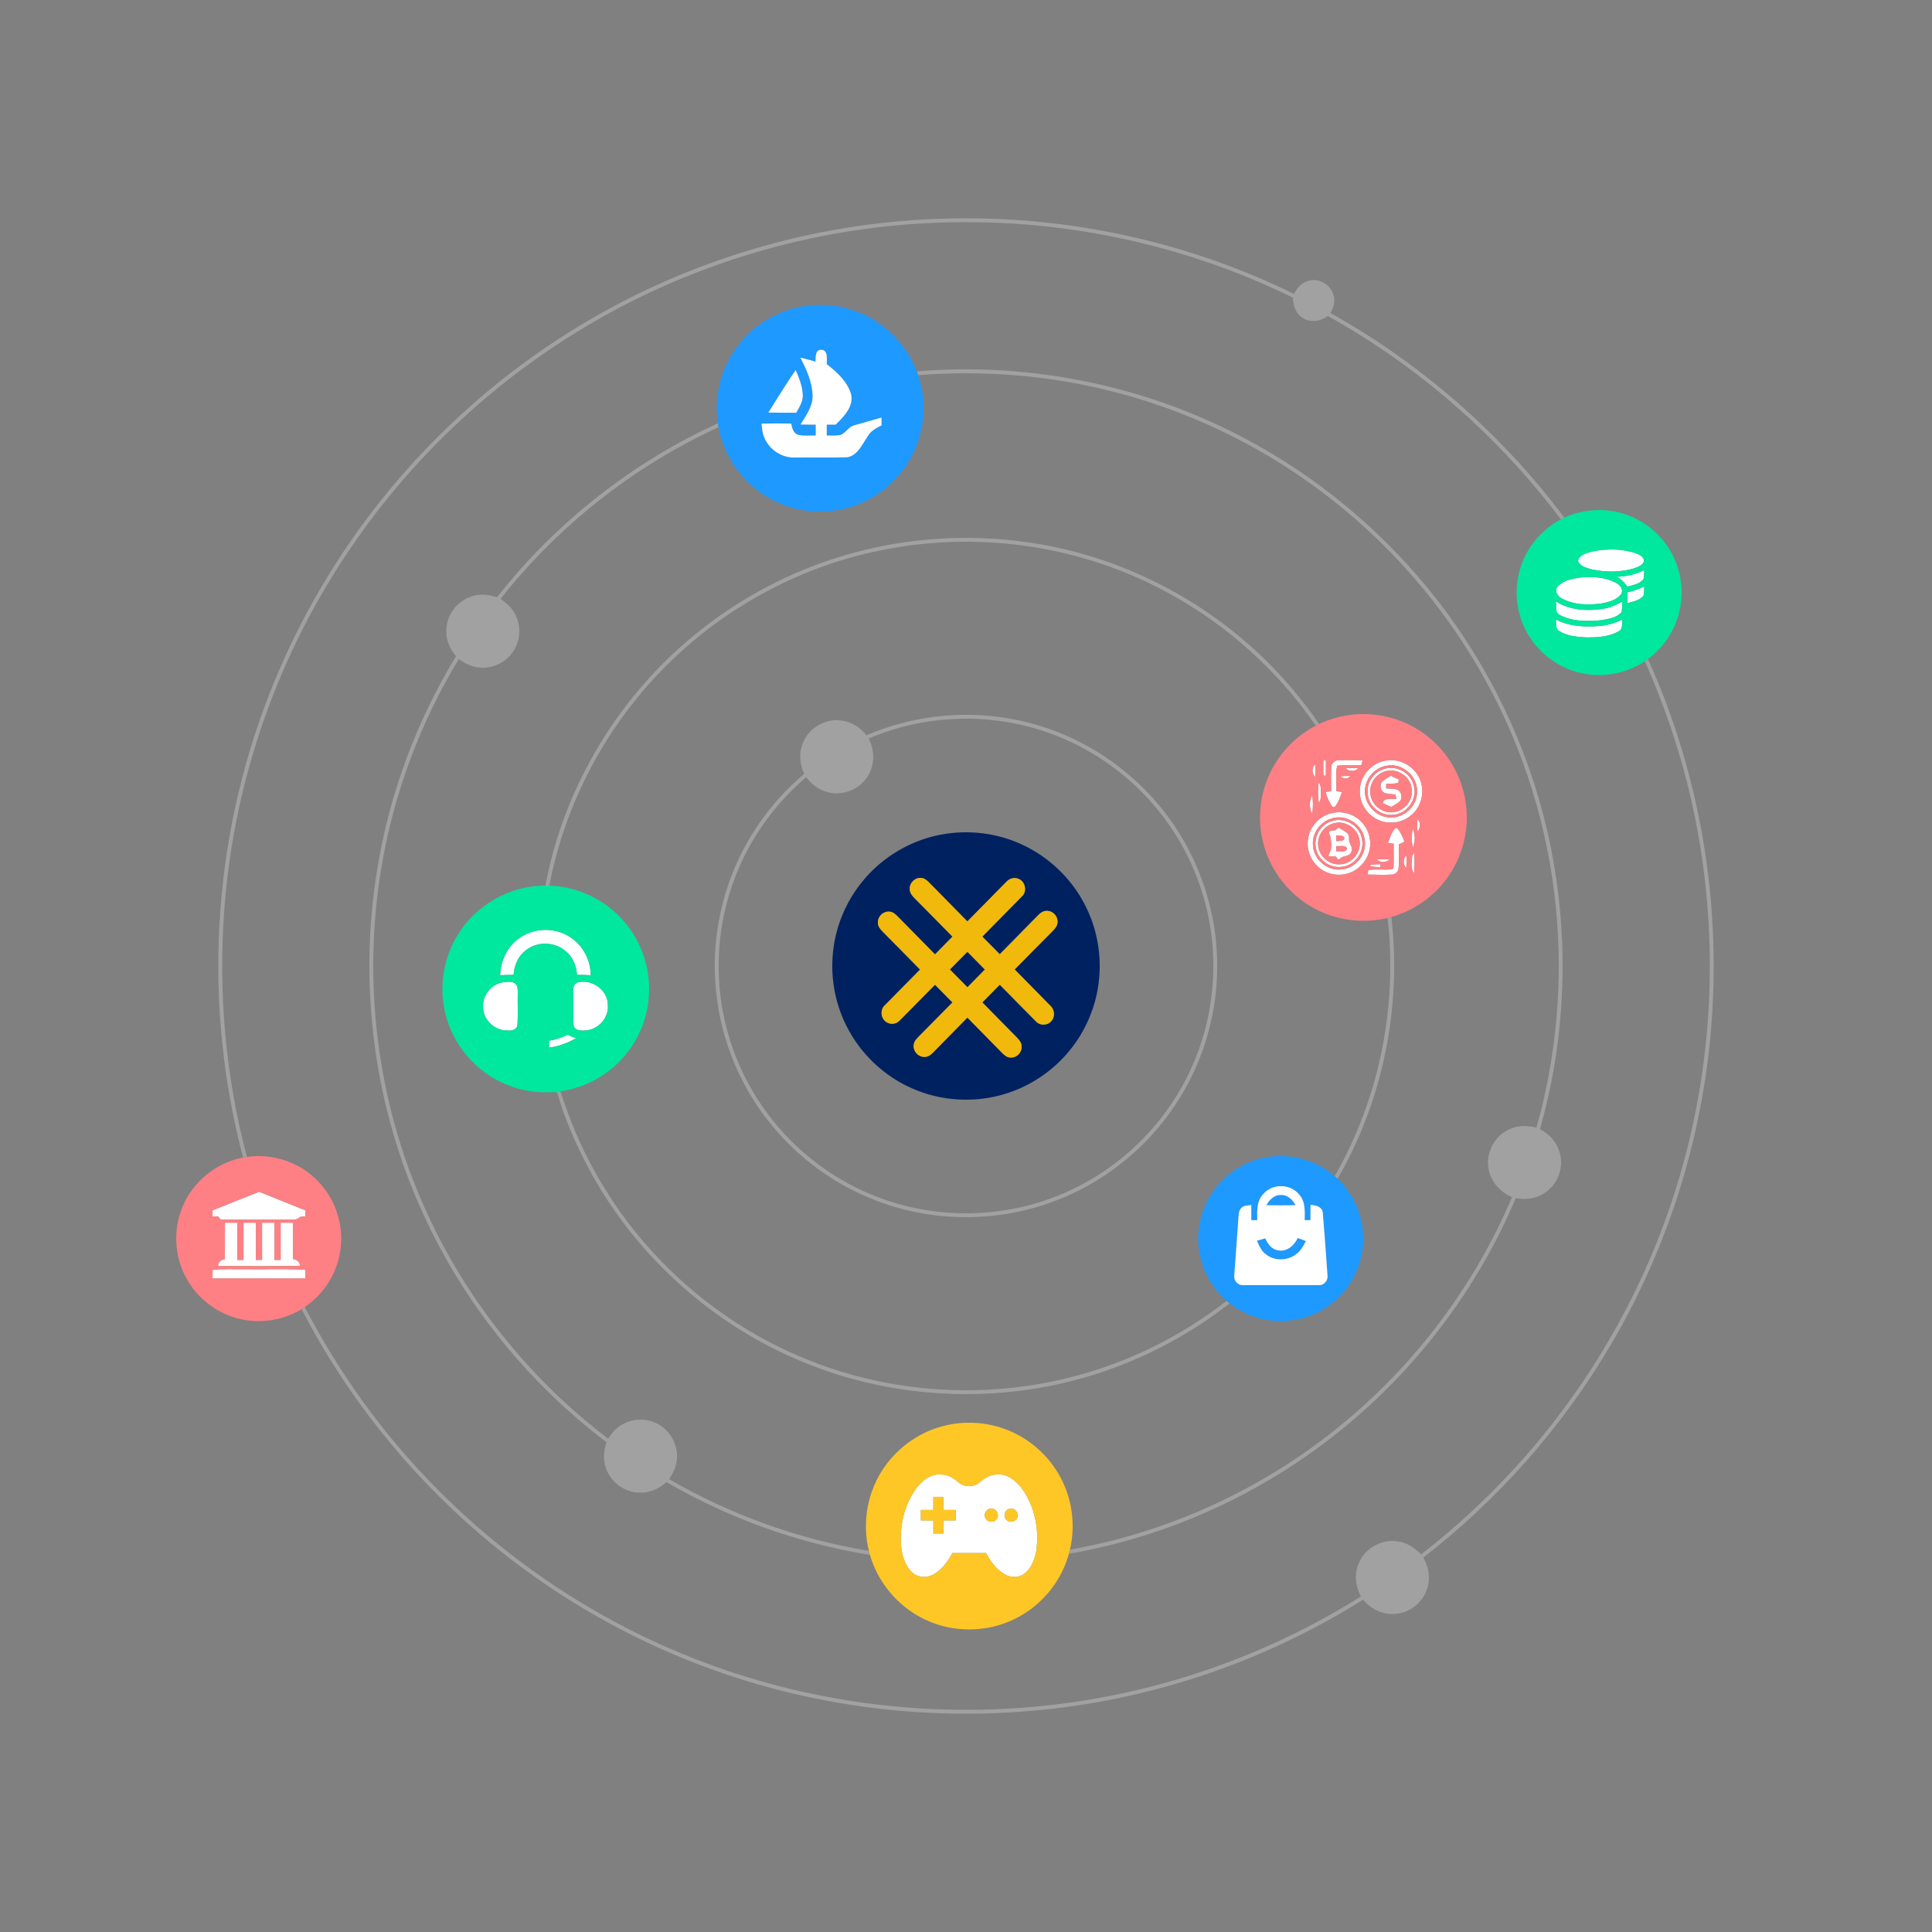 <svg width="1250pt" height="1250pt" viewBox="0 0 1250 1250" xmlns="http://www.w3.org/2000/svg"><rect x="0" y="0" width="1250" height="1250" fill="#808080" stroke="none"/><g fill="#a1a1a1"><path d="M368.64 214.69c72.62-45.64 157.64-71.18 243.38-73.26 77.54-2.16 155.57 14.56 225.22 48.76 1.98-4.38 5.78-8.17 10.72-8.79 6.82-1.24 13.93 3.8 15.06 10.62.84 3.68-.49 7.32-2.21 10.51 58.96 32.92 110.85 78.38 151.35 132.4-.56.28-1.7.84-2.26 1.12-40.38-53.7-92.05-98.88-150.75-131.59-4.57 3.36-11.02 4.62-16 1.38-4.71-2.61-6.59-8.1-6.59-13.22-67.95-33.4-143.91-50.16-219.59-48.8-83.81 1.2-167.18 24.88-239.01 68.1-59.36 35.54-110.91 84.02-150.02 141.09-47.47 68.94-76.34 150.51-82.7 233.97-4.24 54.15.59 109.03 14.51 161.54-.83.11-1.65.26-2.47.42-20.94-79.18-21.37-163.68-1.24-243.07 12.89-50.99 34.26-99.8 62.91-143.9 38.38-59.21 89.87-109.86 149.69-147.28Z"/><path d="M593.13 240.29c74.42-6.21 150.58 9.57 216.13 45.45 55.92 30.37 104.08 74.82 138.9 128.08 30.58 46.61 50.83 99.96 58.8 155.14 7.81 53.82 4.3 109.29-10.59 161.61 5.75 3.01 10.58 8.02 12.5 14.32 3.2 9.45-.47 20.63-8.63 26.36-5.55 4.18-12.86 5.26-19.57 3.97-24.6 58.35-63.93 110.37-113.2 150.13-50.58 40.99-111.7 68.87-175.88 79.92.23-.89.45-1.77.67-2.64 63.46-11.15 123.88-38.82 173.89-79.42 48.77-39.41 87.64-90.93 112.13-148.66-7.67-3.26-13.98-10.09-15.2-18.5-2.04-10.76 4.57-22.24 14.83-25.98 5.15-2.12 10.87-1.79 16.17-.48 12.14-43.01 16.65-88.13 13.4-132.68-3.69-51.67-18.04-102.55-41.97-148.5-29.2-56.32-72.66-105.14-125.14-140.77-53.88-36.75-117.33-59.3-182.32-64.73-21.3-1.83-42.74-1.85-64.05-.19-.22-.61-.66-1.82-.87-2.43ZM321.54 386.44c37.82-48.14 87.23-87.1 142.91-112.57.12.85.26 1.7.42 2.55-54.89 25.22-103.57 63.68-141.02 111.06 3.2 2.31 6.39 4.81 8.47 8.23 4.77 7.35 4.91 17.39.3 24.85-4.38 7.43-13.07 12.02-21.69 11.39-5.19-.16-9.95-2.58-14.1-5.54-24.74 40.87-41.82 86.37-49.82 133.47-12.84 74.68-3.19 153.15 28.05 222.23 26.17 58.46 67.43 109.92 118.37 148.69 2.11-2.99 4.36-5.99 7.44-8.06 7.34-5.24 17.74-5.65 25.46-.99 7.72 4.43 12.44 13.48 11.59 22.35-.25 4.73-2.45 9.03-4.98 12.93 39.82 23.08 83.82 38.89 129.23 46.36.22.87.46 1.76.72 2.65-46.3-7.48-91.17-23.56-131.7-47.14-4.66 4.24-10.78 7.07-17.17 6.84-9.63.01-18.77-6.58-21.89-15.66-2.07-5.48-1.62-11.55.29-16.99-50.78-38.34-91.91-89.37-118.4-147.23-31.91-69.11-42.26-147.79-30.06-222.88 7.85-48.86 25.33-96.12 51.07-138.37-3.9-4.64-6.5-10.51-6.28-16.65.02-9.85 6.94-19.16 16.35-22.06 5.33-1.85 11.17-1.27 16.44.54Z"/><path d="M538.03 361.94c41.27-13.68 85.77-17.3 128.75-10.8 62.91 9.31 122.01 41.43 164.36 88.84 8.07 8.97 15.53 18.49 22.39 28.43-.57.28-1.69.84-2.26 1.12-35.05-51.08-87.78-89.79-147.2-107.46-44.91-13.52-93.3-15.2-139.07-4.98-59.79 13.15-114.58 47.29-153.07 94.85-28.45 34.88-48.08 76.87-56.53 121.09l-2.53-.04c11.76-62.8 46.32-120.89 95.62-161.47 26.43-21.89 56.95-38.83 89.54-49.58ZM1064.23 427.83c.49-.36 1.49-1.08 1.98-1.44 31.87 70.38 46.13 148.52 41.79 225.62-4.1 76.55-26.85 152.01-65.82 218.03-31.2 53.06-72.65 100.05-121.32 137.72 2.95 5.19 4.46 11.33 3.23 17.27-1.75 10.14-10.86 18.4-21.13 19.13-8.04.85-16.02-2.99-21.01-9.21-64.58 40.63-138.93 65.57-214.96 71.99-78.5 6.83-158.67-5.63-231.17-36.59-45.45-19.32-87.87-45.69-125.36-77.82-47.32-40.51-86.77-90.19-115.36-145.53.52-.34 1.57-1.01 2.09-1.35 8.21 15.8 17.24 31.18 27.12 45.99 54.14 81.47 133.65 145.81 224.78 181.44 72.32 28.52 151.62 38.78 228.86 30.29 71.7-7.75 141.48-32.1 202.55-70.44-3.51-6.59-4.46-14.68-1.35-21.59 3.94-9.61 14.73-15.74 25.01-14.11 6.02.67 11.21 4.2 15.3 8.49 24.82-19.34 47.87-40.98 68.51-64.73 44.89-51.44 78.68-112.52 98.19-177.96 23.19-77.45 26.32-160.76 9.31-239.78-6.99-32.81-17.69-64.76-31.24-95.42Z"/><path d="M560.63 475.74c34.82-15.1 74.96-17.36 111.28-6.36 33.53 10 63.5 31.31 84.16 59.54 19.76 26.8 30.91 59.81 31.4 93.1.68 32.15-8.51 64.42-26.08 91.35-18.2 28.14-45.29 50.4-76.46 62.72-33.12 13.21-70.62 14.99-104.87 5.11-32.25-9.19-61.39-28.78-82.24-55.03-20.02-25.04-32.35-56.14-34.8-88.12-2.94-35.41 6.15-71.69 25.6-101.44a163.362 163.362 0 0 1 31.72-35.92c-2.95-6.25-3.57-13.69-.79-20.11 3.67-9.21 13.63-15.39 23.53-14.51 6.96.37 13.31 4.25 17.55 9.67m1.38 2.11c3.9 7.34 4.1 16.64-.3 23.82-5.16 9.02-16.67 13.67-26.64 10.73-5.51-1.4-10.04-5.14-13.46-9.56-9.83 8.45-18.77 17.97-26.34 28.49-19.63 27-30.38 60.27-30.27 93.65-.12 33.14 10.48 66.2 29.84 93.1 18.37 25.69 44.48 45.79 74.09 56.82 35.5 13.36 75.78 13.47 111.35.29 31.71-11.61 59.46-33.62 78.09-61.77 18.67-27.93 28.04-61.88 26.48-95.43-1.25-31.02-11.89-61.56-30.13-86.68-18.97-26.28-46.07-46.62-76.69-57.31-37.36-13.22-79.62-11.8-116.02 3.85ZM897.77 593.91c.81-.2 1.62-.41 2.45-.63 6.74 58.27-5.47 118.58-34.8 169.42-.63-.59-1.27-1.17-1.9-1.72 28.82-50.18 40.83-109.61 34.25-167.07Z"/><path d="M360.36 706.32c.56-.05 1.67-.16 2.23-.22 5.71 17.76 12.86 35.07 21.95 51.38 29.04 52.85 75.98 95.6 131.36 119.48 55.35 24.14 118.76 29 177.22 14.02 36.43-9.26 70.83-26.24 100.48-49.33.48.41 1.46 1.22 1.94 1.63-27.96 21.91-60.19 38.37-94.36 48.11-61.29 17.57-128.65 13.22-187.04-12.47-56.7-24.65-104.54-68.94-133.58-123.52-8.12-15.4-15.18-31.46-19.98-48.21l-.22-.87Z"/></g><g fill="#1d99ff"><path d="M503.88 202.82c15.13-6.67 32.77-7.36 48.41-1.98 18.56 6.26 33.94 21.12 40.84 39.45.21.61.65 1.82.87 2.43 4.85 14.33 4.66 30.32-.6 44.52-5.16 14.1-15.26 26.31-28.11 34.08-12.01 7.35-26.4 10.67-40.41 9.43-14.35-1.17-28.21-7.2-38.9-16.83-10.9-9.74-18.46-23.13-21.11-37.5-.16-.85-.3-1.7-.42-2.55-1.98-13.54.24-27.68 6.47-39.89 6.93-13.79 18.8-25.01 32.96-31.16m23.78 31.15c-3.25-.93-6.52-1.8-9.8-2.64 3.88 7.71 7.7 15.87 7.9 24.65.15 7.04-4.33 12.92-7.81 18.65 3.27.09 6.55.11 9.83.11 0 2.34 0 4.68.01 7.02-3.71-.08-7.48.38-11.13-.36-3.31-.86-4.28-4.43-4.7-7.38-6.41-.06-12.81-.08-19.22.03.27 3.16.55 6.41 1.9 9.34 3.21 7.54 11.12 12.84 19.36 12.61 11.35-.1 22.72.17 34.07-.13 6.87-1.15 9.77-8.41 13.31-13.53 1.94-3.53 5.58-5.44 9.03-7.18l-.09-5.01c-5.78 1.65-11.56 3.29-17.34 4.96-3.94.79-5.69 5.13-9.37 6.37-2.87.52-5.81.26-8.71.3 0-2.35-.01-4.7 0-7.05 1.93 0 3.87 0 5.81.01 5.15-5.18 11.77-11.61 9.95-19.65-2.41-8.26-9.16-14.31-15.71-19.45-.15-3.27 1.07-9.35-3.87-9.36-3.89.3-3.27 4.92-3.42 7.69m-30.53 32.95c6.01.16 12.01.07 18.02.12 1.92-3.45 4.27-6.98 4.25-11.08-.14-5.81-2.33-11.3-4.62-16.55-6.12 9.01-11.92 18.25-17.65 27.51ZM786.16 769.04c8.93-11.83 22.98-19.64 37.77-20.84 14.22-1.33 28.83 3.41 39.59 12.78.63.55 1.27 1.13 1.9 1.72 10.16 9.6 16.28 23.31 16.56 37.3.44 14.04-5.01 28.12-14.75 38.23-9.35 9.87-22.58 15.93-36.17 16.47-12.71.63-25.55-3.52-35.52-11.42-.48-.41-1.46-1.22-1.94-1.63-10.59-9.15-17.34-22.59-18.22-36.56-.95-12.8 2.96-25.87 10.78-36.05m31.23 3.44c-4.4 4.49-4.1 11.13-3.95 16.94h-3.84c0-3.27 0-6.54-.01-9.8-2.1.39-4.56.14-6.22 1.7-1.9 1.61-1.87 4.29-2.1 6.57-.82 12.4-1.87 24.79-2.69 37.2-.48 3.16 2.06 6.52 5.39 6.36 16.32.11 32.66.04 49 .03 3.49.38 6.46-2.98 5.91-6.39-.96-13.39-1.86-26.79-3.01-40.16-.17-4.11-4.6-5.33-7.99-5.33-.02 3.27-.02 6.55-.01 9.83-1.26-.01-2.5-.01-3.73.01.09-5.73.53-12.25-3.73-16.75-5.63-6.92-17.27-7.03-23.02-.21Z"/><path d="M819.39 779.76c1.88-3.61 5.25-6.89 9.62-6.6 4.25-.12 7.31 3.17 9.24 6.58-6.29.16-12.58.14-18.86.02ZM813.21 802.71c1.81-.51 3.63-.99 5.45-1.47 1.57 3.54 4.12 7.2 8.3 7.72 5.64 1.12 10.45-3.13 12.63-7.95 1.77.64 3.53 1.28 5.32 1.93-1.62 3.16-3.37 6.44-6.35 8.53-5.65 4.38-14.31 4.53-19.81-.17-2.78-2.15-4.18-5.47-5.54-8.59Z"/></g><g fill="#fff"><path d="M527.66 233.97c.15-2.77-.47-7.39 3.42-7.69 4.94.01 3.72 6.09 3.87 9.36 6.55 5.14 13.3 11.19 15.71 19.45 1.82 8.04-4.8 14.47-9.95 19.65-1.94-.01-3.88-.01-5.81-.01-.01 2.35 0 4.7 0 7.05 2.9-.04 5.84.22 8.71-.3 3.68-1.24 5.43-5.58 9.37-6.37 5.78-1.67 11.56-3.31 17.34-4.96l.09 5.01c-3.45 1.74-7.09 3.65-9.03 7.18-3.54 5.12-6.44 12.38-13.31 13.53-11.35.3-22.72.03-34.07.13-8.24.23-16.15-5.07-19.36-12.61-1.35-2.93-1.63-6.18-1.9-9.34 6.41-.11 12.81-.09 19.22-.03.42 2.95 1.39 6.52 4.7 7.38 3.65.74 7.42.28 11.13.36-.01-2.34-.01-4.68-.01-7.02-3.28 0-6.56-.02-9.83-.11 3.48-5.73 7.96-11.61 7.81-18.65-.2-8.78-4.02-16.94-7.9-24.65 3.28.84 6.55 1.71 9.8 2.64Z"/><path d="M497.13 266.92c5.73-9.26 11.53-18.5 17.65-27.51 2.29 5.25 4.48 10.74 4.62 16.55.02 4.1-2.33 7.63-4.25 11.08-6.01-.05-12.01.04-18.02-.12ZM1030.53 356.74c9.03-1.78 18.63-1.76 27.45 1.08 2.3.91 5.5 2.11 5.75 4.98-.63 2.85-3.83 3.93-6.24 4.86-8.92 2.67-18.57 2.71-27.63.74-3.31-.95-7.47-1.91-8.92-5.43.82-4.3 6.03-5.2 9.59-6.23ZM1046.21 373.2c6.1-.25 12.19-1.54 17.63-4.41-.15 1.91-.05 3.86-.46 5.75-2.34 3.39-6.82 3.94-10.47 5.05-1.72-2.63-4.02-4.79-6.7-6.39ZM1021.58 373.76c8.11-.88 16.88-.57 24.18 3.46 2.57 1.29 5.03 4.63 2.93 7.38-3.05 3.85-8.21 5.01-12.79 5.88-8.44 1.11-17.6.92-25.26-3.2-2.68-1.33-5.26-4.84-2.92-7.63 3.39-3.99 8.93-5.08 13.86-5.89ZM1053.02 383.21c3.74-.82 7.39-2.03 10.81-3.78-.15 1.95-.02 3.95-.48 5.88-2.4 3.22-6.7 3.82-10.29 4.93-.03-2.35-.04-4.69-.04-7.03Z"/><path d="M1006.69 389.13c8.63 5.5 19.38 6.35 29.3 4.96 4.84-.61 9.45-2.41 13.62-4.92-.13 2.25-.03 4.53-.43 6.77-3.46 4.12-9.37 4.68-14.36 5.46-8.62.66-17.97.69-25.75-3.58-3.24-1.66-2.02-5.77-2.38-8.69Z"/><path d="M1006.68 400.8c8.65 4.55 18.75 5.04 28.31 4.19 5.1-.4 10.06-1.87 14.62-4.18-.29 2.59.54 6.08-2.23 7.58-6.38 3.76-14.14 4.04-21.36 4-5.9-.34-12.18-.87-17.28-4.13-2.64-1.54-1.77-4.94-2.06-7.46ZM856.2 491.9h1.64c.01 3.31.01 6.62 0 9.93-.41 0-1.24-.01-1.65-.02-.02-3.31-.02-6.61.01-9.91ZM861.36 496.07c.13-2.33 2.27-4.21 4.6-4.17 5.2-.35 10.42-.04 15.63 0-.18.76-.54 2.26-.72 3.01-5.21.76-10.49-.18-15.7.51-1.33 5.31-.24 10.96-.59 16.41.92.15 2.75.46 3.67.61-1.16 3.28-2.28 6.69-4.48 9.45-.4.05-1.2.16-1.6.22-2.18-2.87-3.64-6.21-4.47-9.7l3.52-.56c.1-5.26-.28-10.53.14-15.78ZM894.46 492.57c10.31-3.24 22.18 3.45 24.98 13.83 2.21 7.41-.29 15.93-6.21 20.91-6.15 5.52-15.79 6.55-22.96 2.45-7-3.76-11.34-11.89-10.39-19.8.71-8.06 6.8-15.23 14.58-17.39m2.92 2.81c-6.47.97-12.04 6.02-13.68 12.33-2.84 9.49 4.48 20.15 14.29 21.06 9.64 1.45 19.17-7.02 18.85-16.76.31-9.96-9.67-18.47-19.46-16.63ZM850.91 502.61c-2.23-1.99-2.31-6.15.01-8.1.19 2.69.19 5.4-.01 8.1Z"/><path d="M870.64 497.07c2.7-.21 5.43-.21 8.15 0-2.04 2.28-6.09 2.24-8.15 0ZM896.21 497.32c8.1-2.32 17.28 3.4 18.68 11.73 1.9 8.25-4.4 17.17-12.84 18.02-8.04 1.34-16.29-4.92-17.09-13.03-1.17-7.39 3.96-15.03 11.25-16.72m-.91 2.08c-6.14 2.18-10.05 9.21-8.45 15.57 1.4 7.06 9.13 12.03 16.14 10.21 7.05-1.44 11.96-9.18 10.14-16.17-1.54-7.69-10.55-12.58-17.83-9.61ZM867.27 502.18c2.13-.15 4.27-.19 6.42-.1-1.52 2.18-4.79 2.09-6.42.1Z"/><path d="M893.95 506.01c1.59-1.83 3.89-2.81 5.92-4.08 1.75.87 3.52 1.68 5.33 2.46-.18.55-.52 1.65-.7 2.2-2.52.54-5.11.45-7.66.58 0 .74-.01 2.21-.02 2.94 2.15.14 4.34.11 6.48.55 3.32.73 4.59 5.5 2.3 7.9-1.64 1.46-3.62 2.44-5.47 3.58-1.79-.87-3.61-1.71-5.41-2.51.63-4.16 5.89-2.08 8.75-2.77-.16-.68-.47-2.04-.62-2.72-2.31-.47-4.71-.35-6.96-1.01-2.57-1.22-3.4-4.76-1.94-7.12ZM853.26 519.62c-.66-4.43-.62-8.94-.16-13.39 1.76 1.81 1.4 4.43 1.49 6.74-.05 2.26.13 4.74-1.33 6.65ZM848.96 526.43c-1.99-3.57-1.95-8.35 0-11.93.69 3.94.68 7.99 0 11.93ZM861.22 526.15c6.1-1.61 12.93-.15 17.79 3.9 5.56 4.42 8.47 11.91 7.25 18.93-.95 6.2-5.05 11.78-10.59 14.68-6.52 3.51-14.99 2.98-20.99-1.36-5.85-4.04-9.29-11.33-8.54-18.43.65-8.3 7.02-15.71 15.08-17.72m.21 3.46c-7.04 2.05-12.23 9.05-12 16.4-.08 9.14 8.38 17.16 17.51 16.58 9.4-.12 17.36-9.28 16.11-18.61-.77-10.13-11.95-17.65-21.62-14.37Z"/><path d="M861.33 531.38c8.41-3.17 18.63 2.74 19.89 11.67 1.69 8.05-4.32 16.58-12.46 17.69-7.5 1.39-15.42-3.72-17.18-11.14-2.1-7.42 2.39-15.9 9.75-18.22m2.14 1.18c-6.5 1.29-11.39 7.86-10.6 14.48.5 6.96 7.18 12.74 14.17 12.15 7.53-.19 13.77-7.68 12.63-15.13-.78-7.58-8.78-13.31-16.2-11.5ZM916.98 529.98c2.57 1.86 2.06 5.94.14 8.09-.26-2.7-.3-5.4-.14-8.09Z"/><path d="M864.1 537.11c.48-.42 1.45-1.28 1.93-1.7 2.12 1.33 4.5 2.39 6.26 4.24.83 1.5.44 3.35.64 5.02.97 2 2.55 4.3 1.36 6.58-.88 2.45-3.71 2.65-5.84 3.23-.83.58-1.65 1.15-2.46 1.74-.59-.67-1.18-1.34-1.75-2-1.65-.07-3.29-.15-4.92-.23.54-1.37 1.12-2.71 1.74-4.04.44-3.83.33-7.74-1.31-11.28.38-1.97 2.93-1.07 4.35-1.56m.5 3.42c-.01 1.24-.01 2.5 0 3.76 1.83-.47 4.91.46 5.2-2.19-.83-2.06-3.49-1.15-5.2-1.57m0 6.83c-.02 1.17-.02 2.34-.02 3.52 2.33-.49 6.17 1.09 7.01-1.95-1.4-2.46-4.68-1.19-6.99-1.57ZM898.06 545.42c1.17-3.4 2.14-7.24 4.94-9.69l.96.02c2.15 2.45 3.47 5.52 4.65 8.54-.83 1.16-2.32 1.4-3.51 1.97-.2 5.23.28 10.47-.22 15.68-.21 2.35-2.49 4.04-4.77 3.94-5.08.25-10.18.04-15.26-.04.11-.73.34-2.18.46-2.9 4.83-.89 9.76.03 14.63-.46 1.1.05 1.64-.48 1.64-1.58.32-5-.01-10.01.1-15.02-1.22-.16-2.42-.31-3.62-.46ZM914.05 536.36c1.83 3.73 1.56 8.19.12 12.01-1.05-3.93-.98-8.06-.12-12.01ZM913.72 553.44c.3-.39.91-1.18 1.22-1.57.35 4.37.36 8.79-.08 13.16-2.45-3.29-1.44-7.8-1.14-11.59ZM909.81 561.68c-2.09-2.19-2.16-6.12.03-8.25.26 2.74.24 5.5-.03 8.25Z"/><path d="M890.85 556.09c2.72-.24 5.47-.23 8.21 0-2.22 2.12-6.03 2.2-8.21 0ZM885.59 559.94c2.46-.61 5-.76 7.53-.85.02.48.05 1.44.06 1.92-2.57-.02-5.19-.05-7.59-1.07ZM335.44 607.4c10.03-7.71 25.12-7.68 35.11.09 7.37 5.42 11.54 14.41 11.68 23.49-2.96-.18-5.92-.24-8.89-.24-.4-5.92-2.84-11.81-7.58-15.53-7.18-6.09-18.57-6.22-25.8-.16-4.83 3.73-7.23 9.72-7.67 15.68-2.89.01-5.78.09-8.67.24.19-9.11 4.38-18.16 11.82-23.57ZM325.48 635.53c2.44-.29 5.19-.73 7.46.49 2.41 1.43 1.96 4.56 2.05 6.95-.17 6.66.21 13.34-.17 19.99-.26 3.37-4.15 4.14-6.89 3.76-7.6 0-14.56-6.18-15.29-13.77-1.22-8.03 4.79-16.24 12.84-17.42ZM374.29 635.45c9-1.88 18.85 5.13 18.98 14.55.86 8.22-5.95 16.13-14.17 16.63-2.94.44-7.59.25-8.01-3.56-.32-7.69-.14-15.4-.09-23.09-.19-2.07 1.24-4.11 3.29-4.53ZM355.23 673.39c4.19-.71 8.24-2.07 12.07-3.92 1.74.89 3.55 1.63 5.4 2.26-5.4 3.06-11.24 5.35-17.44 6.06-.02-1.48-.03-2.94-.03-4.4ZM817.39 772.48c5.75-6.82 17.39-6.71 23.02.21 4.26 4.5 3.82 11.02 3.73 16.75 1.23-.02 2.47-.02 3.73-.01-.01-3.28-.01-6.56.01-9.83 3.39 0 7.82 1.22 7.99 5.33 1.15 13.37 2.05 26.77 3.01 40.16.55 3.41-2.42 6.77-5.91 6.39-16.34.01-32.68.08-49-.03-3.33.16-5.87-3.2-5.39-6.36.82-12.41 1.87-24.8 2.69-37.2.23-2.28.2-4.96 2.1-6.57 1.66-1.56 4.12-1.31 6.22-1.7.01 3.26.01 6.53.01 9.8h3.84c-.15-5.81-.45-12.45 3.95-16.94m2 7.28c6.28.12 12.57.14 18.86-.02-1.93-3.41-4.99-6.7-9.24-6.58-4.37-.29-7.74 2.99-9.62 6.6m-6.18 22.95c1.36 3.12 2.76 6.44 5.54 8.59 5.5 4.7 14.16 4.55 19.81.17 2.98-2.09 4.73-5.37 6.35-8.53-1.79-.65-3.55-1.29-5.32-1.93-2.18 4.82-6.99 9.07-12.63 7.95-4.18-.52-6.73-4.18-8.3-7.72-1.82.48-3.64.96-5.45 1.47ZM137.51 783.09c10.06-4 20.09-8.1 30.18-12.02 9.9 4.07 19.87 7.96 29.8 11.97-.01 1.32-.01 2.64-.01 3.97-.81.08-2.42.22-3.22.3-1.26.88-2.54 1.97-4.2 1.8-15.77.04-31.54.01-47.31 0-.53-.68-1.05-1.34-1.58-1.99-.91-.01-2.74-.02-3.65-.03-.01-1.35-.01-2.68-.01-4ZM145.52 791.11c2.67 0 5.35 0 8.03.01-.01 8.02-.01 16.03-.01 24.05 1.34-.01 2.67-.01 4.01 0-.01-8.02-.01-16.04 0-24.06 2.67 0 5.34 0 8.01.01-.01 8.02-.01 16.03 0 24.05 1.33-.01 2.66-.01 4 0v-24.06c2.68 0 5.36 0 8.04.01-.02 8.01-.02 16.03-.01 24.05 1.33-.01 2.66-.01 4 0-.01-8.02-.01-16.04 0-24.06 2.67 0 5.35 0 8.03.01.01 7.84-.03 15.69.03 23.53 2.51.29 4.22 1.75 4.56 4.29-17.68.54-35.39.14-53.08.21-.09-2.83 1.87-4.02 4.37-4.46.03-7.86 0-15.72.02-23.58ZM137.59 821.58c7.1-.8 14.25-.26 21.38-.41 12.83.24 25.7-.5 38.51.4v5.61c-20 .01-39.99.01-59.99 0 .03-1.87.06-3.74.1-5.6ZM592.44 963.45c3.83-5.27 9.69-10.23 16.66-9.43 4.23.03 7.89 2.34 10.99 5.01 3.82 3.36 10.05 3.37 13.83-.05 3.08-2.69 6.77-4.96 11-4.96 6.96-.75 12.78 4.23 16.59 9.52 8.02 11.35 10.89 25.9 9 39.57-.96 5.49-3 11.25-7.47 14.87-3.56 2.94-8.84 2.92-12.76.72-5.62-3-9.31-8.46-12.37-13.87-7.23-.02-14.47-.02-21.7 0-3.17 5.67-7.12 11.41-13.17 14.27-4.27 2.08-9.77 1.41-13.14-2.02-5.02-4.96-6.69-12.29-7.08-19.1-.55-12.11 2.58-24.58 9.62-34.53m11.44 5.02c-.01 2.81-.01 5.63 0 8.46-2.7 0-5.39 0-8.08.01 0 2.24-.01 4.49 0 6.75h8.07c0 2.82 0 5.64.01 8.47 2.15-.01 4.31-.01 6.47 0 0-2.83 0-5.65.01-8.46 2.68-.01 5.37-.01 8.07-.01-.03-2.26-.05-4.51-.06-6.75-2.68-.01-5.35-.01-8.02-.01v-8.46c-2.16-.02-4.32-.01-6.47 0m36.3 7.74c-2.79.72-4.05 4.48-2.16 6.71 1.89 2.73 6.69 1.86 7.45-1.39 1-3.07-2.19-6.37-5.29-5.32m12.14.26c-2.69 1.2-3.23 5.25-.87 7.08 2.3 2.2 6.69.63 6.93-2.59.66-3.25-3.15-6.08-6.06-4.49Z"/></g><g fill="#00e79e"><path d="M1012.16 334.93c12.86-6 28.13-6.55 41.39-1.48 13.33 5.01 24.42 15.59 30.05 28.67 4.88 11.18 5.73 24.07 2.39 35.8-3.18 11.34-10.27 21.53-19.78 28.47-.49.36-1.49 1.08-1.98 1.44-11.67 7.79-26.43 10.7-40.17 7.88-14.72-2.89-27.95-12.37-35.48-25.33-6.79-11.44-8.97-25.46-6.1-38.44 3.24-15.24 13.6-28.71 27.42-35.89.56-.28 1.7-.84 2.26-1.12m18.37 21.81c-3.56 1.03-8.77 1.93-9.59 6.23 1.45 3.52 5.61 4.48 8.92 5.43 9.06 1.97 18.71 1.93 27.63-.74 2.41-.93 5.61-2.01 6.24-4.86-.25-2.87-3.45-4.07-5.75-4.98-8.82-2.84-18.42-2.86-27.45-1.08m15.68 16.46c2.68 1.6 4.98 3.76 6.7 6.39 3.65-1.11 8.13-1.66 10.47-5.05.41-1.89.31-3.84.46-5.75-5.44 2.87-11.53 4.16-17.63 4.41m-24.63.56c-4.93.81-10.47 1.9-13.86 5.89-2.34 2.79.24 6.3 2.92 7.63 7.66 4.12 16.82 4.31 25.26 3.2 4.58-.87 9.74-2.03 12.79-5.88 2.1-2.75-.36-6.09-2.93-7.38-7.3-4.03-16.07-4.34-24.18-3.46m31.44 9.45c0 2.34.01 4.68.04 7.03 3.59-1.11 7.89-1.71 10.29-4.93.46-1.93.33-3.93.48-5.88-3.42 1.75-7.07 2.96-10.81 3.78m-46.33 5.92c.36 2.92-.86 7.03 2.38 8.69 7.78 4.27 17.13 4.24 25.75 3.58 4.99-.78 10.9-1.34 14.36-5.46.4-2.24.3-4.52.43-6.77-4.17 2.51-8.78 4.31-13.62 4.92-9.92 1.39-20.67.54-29.3-4.96m-.01 11.67c.29 2.52-.58 5.92 2.06 7.46 5.1 3.26 11.38 3.79 17.28 4.13 7.22.04 14.98-.24 21.36-4 2.77-1.5 1.94-4.99 2.23-7.58-4.56 2.31-9.52 3.78-14.62 4.18-9.56.85-19.66.36-28.31-4.19ZM296.05 605.01c11.74-19.53 34.01-32.14 56.82-32.02l2.53.04c18.44.53 36.42 9.17 48.39 23.2 11.11 12.77 17.01 29.9 16.13 46.8-.67 16.05-7.45 31.71-18.62 43.23-10.22 10.67-24.08 17.78-38.71 19.84-.56.06-1.67.17-2.23.22l.22.87c-1.69-1.01-3.7-.47-5.55-.51-15.56.59-31.22-4.66-43.39-14.35-11.78-9.29-20.3-22.65-23.66-37.28-3.97-16.88-1.06-35.28 8.07-50.04m39.39 2.39c-7.44 5.41-11.63 14.46-11.82 23.57 2.89-.15 5.78-.23 8.67-.24.44-5.96 2.84-11.95 7.67-15.68 7.23-6.06 18.62-5.93 25.8.16 4.74 3.72 7.18 9.61 7.58 15.53 2.97 0 5.93.06 8.89.24-.14-9.08-4.31-18.07-11.68-23.49-9.99-7.77-25.08-7.8-35.11-.09m-9.96 28.13c-8.05 1.18-14.06 9.39-12.84 17.42.73 7.59 7.69 13.77 15.29 13.77 2.74.38 6.63-.39 6.89-3.76.38-6.65 0-13.33.17-19.99-.09-2.39.36-5.52-2.05-6.95-2.27-1.22-5.02-.78-7.46-.49m48.81-.08c-2.05.42-3.48 2.46-3.29 4.53-.05 7.69-.23 15.4.09 23.09.42 3.81 5.07 4 8.01 3.56 8.22-.5 15.03-8.41 14.17-16.63-.13-9.42-9.98-16.43-18.98-14.55m-19.06 37.94c0 1.46.01 2.92.03 4.4 6.2-.71 12.04-3 17.44-6.06-1.85-.63-3.66-1.37-5.4-2.26-3.83 1.85-7.88 3.21-12.07 3.92Z"/></g><g fill="#ff8084"><path d="M853.53 468.41c12.84-6.12 27.67-7.92 41.62-5.14 15.03 2.92 28.89 11.26 38.6 23.09 9.4 11.34 14.86 25.87 15.22 40.6.47 14.65-4.08 29.39-12.73 41.21-8.75 12.09-21.65 21.1-36.02 25.11-.83.22-1.64.43-2.45.63-16.36 3.95-34.18 1.49-48.77-6.93-13.67-7.77-24.44-20.51-29.76-35.31-5.5-15.07-5.31-32.12.55-47.05 5.79-15 17.22-27.7 31.48-35.09.57-.28 1.69-.84 2.26-1.12m2.67 23.49c-.03 3.3-.03 6.6-.01 9.91.41.01 1.24.02 1.65.02.01-3.31.01-6.62 0-9.93h-1.64m5.16 4.17c-.42 5.25-.04 10.52-.14 15.78l-3.52.56c.83 3.49 2.29 6.83 4.47 9.7.4-.06 1.2-.17 1.6-.22 2.2-2.76 3.32-6.17 4.48-9.45-.92-.15-2.75-.46-3.67-.61.35-5.45-.74-11.1.59-16.41 5.21-.69 10.49.25 15.7-.51.18-.75.54-2.25.72-3.01-5.21-.04-10.43-.35-15.63 0-2.33-.04-4.47 1.84-4.6 4.17m33.1-3.5c-7.78 2.16-13.87 9.33-14.58 17.39-.95 7.91 3.39 16.04 10.39 19.8 7.17 4.1 16.81 3.07 22.96-2.45 5.92-4.98 8.42-13.5 6.21-20.91-2.8-10.38-14.67-17.07-24.98-13.83m-43.55 10.04c.2-2.7.2-5.41.01-8.1-2.32 1.95-2.24 6.11-.01 8.1m19.73-5.54c2.06 2.24 6.11 2.28 8.15 0-2.72-.21-5.45-.21-8.15 0m-3.37 5.11c1.63 1.99 4.9 2.08 6.42-.1-2.15-.09-4.29-.05-6.42.1m-14.01 17.44c1.46-1.91 1.28-4.39 1.33-6.65-.09-2.31.27-4.93-1.49-6.74-.46 4.45-.5 8.96.16 13.39m-4.3 6.81c.68-3.94.69-7.99 0-11.93-1.95 3.58-1.99 8.36 0 11.93m12.26-.28c-8.06 2.01-14.43 9.42-15.08 17.72-.75 7.1 2.69 14.39 8.54 18.43 6 4.34 14.47 4.87 20.99 1.36 5.54-2.9 9.64-8.48 10.59-14.68 1.22-7.02-1.69-14.51-7.25-18.93-4.86-4.05-11.69-5.51-17.79-3.9m55.76 3.83c-.16 2.69-.12 5.39.14 8.09 1.92-2.15 2.43-6.23-.14-8.09m-18.92 15.44c1.2.15 2.4.3 3.62.46-.11 5.01.22 10.02-.1 15.02 0 1.1-.54 1.63-1.64 1.58-4.87.49-9.8-.43-14.63.46-.12.72-.35 2.17-.46 2.9 5.08.08 10.18.29 15.26.04 2.28.1 4.56-1.59 4.77-3.94.5-5.21.02-10.45.22-15.68 1.19-.57 2.68-.81 3.51-1.97-1.18-3.02-2.5-6.09-4.65-8.54l-.96-.02c-2.8 2.45-3.77 6.29-4.94 9.69m15.99-9.06c-.86 3.95-.93 8.08.12 12.01 1.44-3.82 1.71-8.28-.12-12.01m-.33 17.08c-.3 3.79-1.31 8.3 1.14 11.59.44-4.37.43-8.79.08-13.16-.31.39-.92 1.18-1.22 1.57m-3.91 8.24c.27-2.75.29-5.51.03-8.25-2.19 2.13-2.12 6.06-.03 8.25m-18.96-5.59c2.18 2.2 5.99 2.12 8.21 0-2.74-.23-5.49-.24-8.21 0m-5.26 3.85c2.4 1.02 5.02 1.05 7.59 1.07-.01-.48-.04-1.44-.06-1.92-2.53.09-5.07.24-7.53.85Z"/><path d="M897.38 495.38c9.79-1.84 19.77 6.67 19.46 16.63.32 9.74-9.21 18.21-18.85 16.76-9.81-.91-17.13-11.57-14.29-21.06 1.64-6.31 7.21-11.36 13.68-12.33m-1.17 1.94c-7.29 1.69-12.42 9.33-11.25 16.72.8 8.11 9.05 14.37 17.09 13.03 8.44-.85 14.74-9.77 12.84-18.02-1.4-8.33-10.58-14.05-18.68-11.73Z"/><path d="M895.3 499.4c7.28-2.97 16.29 1.92 17.83 9.61 1.82 6.99-3.09 14.73-10.14 16.17-7.01 1.82-14.74-3.15-16.14-10.21-1.6-6.36 2.31-13.39 8.45-15.57m-1.35 6.61c-1.46 2.36-.63 5.9 1.94 7.12 2.25.66 4.65.54 6.96 1.01.15.68.46 2.04.62 2.72-2.86.69-8.12-1.39-8.75 2.77 1.8.8 3.62 1.64 5.41 2.51 1.85-1.14 3.83-2.12 5.47-3.58 2.29-2.4 1.02-7.17-2.3-7.9-2.14-.44-4.33-.41-6.48-.55.01-.73.02-2.2.02-2.94 2.55-.13 5.14-.04 7.66-.58.18-.55.52-1.65.7-2.2-1.81-.78-3.58-1.59-5.33-2.46-2.03 1.27-4.33 2.25-5.92 4.08ZM861.43 529.61c9.67-3.28 20.85 4.24 21.62 14.37 1.25 9.33-6.71 18.49-16.11 18.61-9.13.58-17.59-7.44-17.51-16.58-.23-7.35 4.96-14.35 12-16.4m-.1 1.77c-7.36 2.32-11.85 10.8-9.75 18.22 1.76 7.42 9.68 12.53 17.18 11.14 8.14-1.11 14.15-9.64 12.46-17.69-1.26-8.93-11.48-14.84-19.89-11.67Z"/><path d="M863.47 532.56c7.42-1.81 15.42 3.92 16.2 11.5 1.14 7.45-5.1 14.94-12.63 15.13-6.99.59-13.67-5.19-14.17-12.15-.79-6.62 4.1-13.19 10.6-14.48m.63 4.55c-1.42.49-3.97-.41-4.35 1.56 1.64 3.54 1.75 7.45 1.31 11.28-.62 1.33-1.2 2.67-1.74 4.04 1.63.08 3.27.16 4.92.23.57.66 1.16 1.33 1.75 2 .81-.59 1.63-1.16 2.46-1.74 2.13-.58 4.96-.78 5.84-3.23 1.19-2.28-.39-4.58-1.36-6.58-.2-1.67.19-3.52-.64-5.02-1.76-1.85-4.14-2.91-6.26-4.24-.48.42-1.45 1.28-1.93 1.7Z"/><path d="M864.6 540.53c1.71.42 4.37-.49 5.2 1.57-.29 2.65-3.37 1.72-5.2 2.19-.01-1.26-.01-2.52 0-3.76ZM864.6 547.36c2.31.38 5.59-.89 6.99 1.57-.84 3.04-4.68 1.46-7.01 1.95 0-1.18 0-2.35.02-3.52ZM159.75 748.52c16.7-2.49 34.34 3.52 45.99 15.74 10.7 10.94 16.25 26.63 14.8 41.86-1.28 15.81-10.17 30.73-23.35 39.53-.52.34-1.57 1.01-2.09 1.35-11.58 7.11-25.93 9.46-39.19 6.52-15.04-3.22-28.38-13.35-35.58-26.93-7.43-13.65-8.36-30.6-2.54-45 6.51-16.64 21.91-29.4 39.49-32.65.82-.16 1.64-.31 2.47-.42m-22.24 34.57c0 1.32 0 2.65.01 4 .91.01 2.74.02 3.65.03.53.65 1.05 1.31 1.58 1.99 15.77.01 31.54.04 47.31 0 1.66.17 2.94-.92 4.2-1.8.8-.08 2.41-.22 3.22-.3 0-1.33 0-2.65.01-3.97-9.93-4.01-19.9-7.9-29.8-11.97-10.09 3.92-20.12 8.02-30.18 12.02m8.01 8.02c-.02 7.86.01 15.72-.02 23.58-2.5.44-4.46 1.63-4.37 4.46 17.69-.07 35.4.33 53.08-.21-.34-2.54-2.05-4-4.56-4.29-.06-7.84-.02-15.69-.03-23.53-2.68-.01-5.36-.01-8.03-.01-.01 8.02-.01 16.04 0 24.06-1.34-.01-2.67-.01-4 0-.01-8.02-.01-16.04.01-24.05-2.68-.01-5.36-.01-8.04-.01v24.06c-1.34-.01-2.67-.01-4 0-.01-8.02-.01-16.03 0-24.05-2.67-.01-5.34-.01-8.01-.01-.01 8.02-.01 16.04 0 24.06-1.34-.01-2.67-.01-4.01 0 0-8.02 0-16.03.01-24.05-2.68-.01-5.36-.01-8.03-.01m-7.93 30.47c-.04 1.86-.07 3.73-.1 5.6 20 .01 39.99.01 59.99 0v-5.61c-12.81-.9-25.68-.16-38.51-.4-7.13.15-14.28-.39-21.38.41Z"/></g><g fill="#002160"><path d="M610.57 539.7c16.4-2.76 33.6-.74 48.85 5.92 17.9 7.73 33 21.72 42.08 38.98 8.18 15.34 11.45 33.2 9.42 50.46-1.91 16.84-8.98 33.03-19.97 45.92-10.7 12.61-25.07 22.09-40.92 26.83-19.86 6.04-41.91 4.61-60.79-4.03-17.33-7.84-31.89-21.57-40.75-38.4-8.16-15.33-11.44-33.18-9.41-50.42 1.9-16.87 9-33.07 20.01-45.98 13.02-15.39 31.57-26 51.48-29.28m-21.96 35.32c-.16 2.78 1.89 4.86 3.69 6.69 8.02 8.06 15.97 16.18 23.95 24.29-3.78 3.82-7.54 7.65-11.29 11.49-8.05-8.13-16.05-16.3-24.07-24.45-1.59-1.61-3.46-3.35-5.9-3.22-3.8-.13-7.21 3.37-6.96 7.18-.1 2.64 1.92 4.57 3.61 6.33 7.93 7.94 15.75 15.98 23.64 23.97-7.57 7.76-15.27 15.39-22.82 23.17-3.24 2.9-2.57 8.63 1.12 10.84 2.64 1.79 6.42 1.27 8.55-1.1 7.64-7.66 15.19-15.41 22.8-23.1 3.77 3.83 7.54 7.64 11.31 11.47-7.07 7.15-14.11 14.34-21.21 21.46-1.6 1.7-3.61 3.43-3.83 5.92-.61 3.94 2.76 7.89 6.75 7.86 2.4.16 4.35-1.42 5.92-3.03 7.32-7.5 14.69-14.95 22.03-22.43 7.58 7.68 15.11 15.39 22.68 23.08 1.45 1.46 3.24 2.85 5.43 2.79 3.88.21 7.28-3.43 6.96-7.27.01-2.63-1.97-4.54-3.64-6.29-7.28-7.35-14.53-14.73-21.77-22.13 3.76-3.82 7.53-7.63 11.29-11.45 7.83 7.87 15.52 15.89 23.4 23.71 2.61 2.99 7.76 2.78 10.15-.38 2.42-2.9 1.81-7.45-.99-9.88-7.63-7.79-15.3-15.53-22.94-23.31 7.91-8 15.78-16.05 23.74-24 1.67-1.8 3.78-3.59 3.98-6.22.56-4.03-3.07-7.95-7.14-7.67-2.58-.02-4.49 1.88-6.15 3.59a5050.95 5050.95 0 0 1-24.06 24.47c-3.76-3.81-7.54-7.61-11.3-11.41 8.53-8.65 17.08-17.28 25.57-25.96 3.72-3.3 2.24-10.04-2.47-11.53-2.8-1.11-5.88.13-7.77 2.29-8.34 8.44-16.63 16.94-24.97 25.37-8.32-8.42-16.6-16.87-24.9-25.3-1.37-1.35-2.97-2.73-4.99-2.81-3.89-.42-7.53 3.08-7.4 6.97Z"/><path d="M614.55 627.27c3.79-3.82 7.57-7.64 11.35-11.47 3.77 3.83 7.54 7.66 11.32 11.48-3.78 3.81-7.54 7.64-11.29 11.48-3.79-3.84-7.59-7.66-11.38-11.49Z"/></g><path fill="#f0b90b" d="M588.61 575.02c-.13-3.89 3.51-7.39 7.4-6.97 2.02.08 3.62 1.46 4.99 2.81 8.3 8.43 16.58 16.88 24.9 25.3 8.34-8.43 16.63-16.93 24.97-25.37 1.89-2.16 4.97-3.4 7.77-2.29 4.71 1.49 6.19 8.23 2.47 11.53-8.49 8.68-17.04 17.31-25.57 25.96 3.76 3.8 7.54 7.6 11.3 11.41 8.04-8.13 16.07-16.28 24.06-24.47 1.66-1.71 3.57-3.61 6.15-3.59 4.07-.28 7.7 3.64 7.14 7.67-.2 2.63-2.31 4.42-3.98 6.22-7.96 7.95-15.83 16-23.74 24 7.64 7.78 15.31 15.52 22.94 23.31 2.8 2.43 3.41 6.98.99 9.88-2.39 3.16-7.54 3.37-10.15.38-7.88-7.82-15.57-15.84-23.4-23.71-3.76 3.82-7.53 7.63-11.29 11.45 7.24 7.4 14.49 14.78 21.77 22.13 1.67 1.75 3.65 3.66 3.64 6.29.32 3.84-3.08 7.48-6.96 7.27-2.19.06-3.98-1.33-5.43-2.79-7.57-7.69-15.1-15.4-22.68-23.08-7.34 7.48-14.71 14.93-22.03 22.43-1.57 1.61-3.52 3.19-5.92 3.03-3.99.03-7.36-3.92-6.75-7.86.22-2.49 2.23-4.22 3.83-5.92 7.1-7.12 14.14-14.31 21.21-21.46-3.77-3.83-7.54-7.64-11.31-11.47-7.61 7.69-15.16 15.44-22.8 23.1-2.13 2.37-5.91 2.89-8.55 1.1-3.69-2.21-4.36-7.94-1.12-10.84 7.55-7.78 15.25-15.41 22.82-23.17-7.89-7.99-15.71-16.03-23.64-23.97-1.69-1.76-3.71-3.69-3.61-6.33-.25-3.81 3.16-7.31 6.96-7.18 2.44-.13 4.31 1.61 5.9 3.22 8.02 8.15 16.02 16.32 24.07 24.45 3.75-3.84 7.51-7.67 11.29-11.49-7.98-8.11-15.93-16.23-23.95-24.29-1.8-1.83-3.85-3.91-3.69-6.69m25.94 52.25c3.79 3.83 7.59 7.65 11.38 11.49 3.75-3.84 7.51-7.67 11.29-11.48-3.78-3.82-7.55-7.65-11.32-11.48-3.78 3.83-7.56 7.65-11.35 11.47Z"/><g fill="#ffc726"><path d="M611.95 922.23c15.34-3.58 31.94-1.56 45.91 5.74 13.76 7.09 24.89 19.12 30.89 33.39 5.5 12.93 6.69 27.59 3.51 41.27-.22.87-.44 1.75-.67 2.64-4.61 16.77-16.08 31.51-31.2 40.13-17.59 10.24-39.95 11.67-58.73 3.83-18.57-7.55-33.28-23.9-38.77-43.19-.26-.89-.5-1.78-.72-2.65-4.64-18.64-.79-39.2 10.46-54.79 9.34-13.17 23.58-22.77 39.32-26.37m-19.51 41.22c-7.04 9.95-10.17 22.42-9.62 34.53.39 6.81 2.06 14.14 7.08 19.1 3.37 3.43 8.87 4.1 13.14 2.02 6.05-2.86 10-8.6 13.17-14.27 7.23-.02 14.47-.02 21.7 0 3.06 5.41 6.75 10.87 12.37 13.87 3.92 2.2 9.2 2.22 12.76-.72 4.47-3.62 6.51-9.38 7.47-14.87 1.89-13.67-.98-28.22-9-39.57-3.81-5.29-9.63-10.27-16.59-9.52-4.23 0-7.92 2.27-11 4.96-3.78 3.42-10.01 3.41-13.83.05-3.1-2.67-6.76-4.98-10.99-5.01-6.97-.8-12.83 4.16-16.66 9.43Z"/><path d="M603.88 968.47c2.15-.01 4.31-.02 6.47 0v8.46c2.67 0 5.34 0 8.02.01.01 2.24.03 4.49.06 6.75-2.7 0-5.39 0-8.07.01-.01 2.81-.01 5.63-.01 8.46-2.16-.01-4.32-.01-6.47 0-.01-2.83-.01-5.65-.01-8.47h-8.07c-.01-2.26 0-4.51 0-6.75 2.69-.01 5.38-.01 8.08-.01-.01-2.83-.01-5.65 0-8.46ZM640.18 976.21c3.1-1.05 6.29 2.25 5.29 5.32-.76 3.25-5.56 4.12-7.45 1.39-1.89-2.23-.63-5.99 2.16-6.71ZM652.32 976.47c2.91-1.59 6.72 1.24 6.06 4.49-.24 3.22-4.63 4.79-6.93 2.59-2.36-1.83-1.82-5.88.87-7.08Z"/></g></svg>